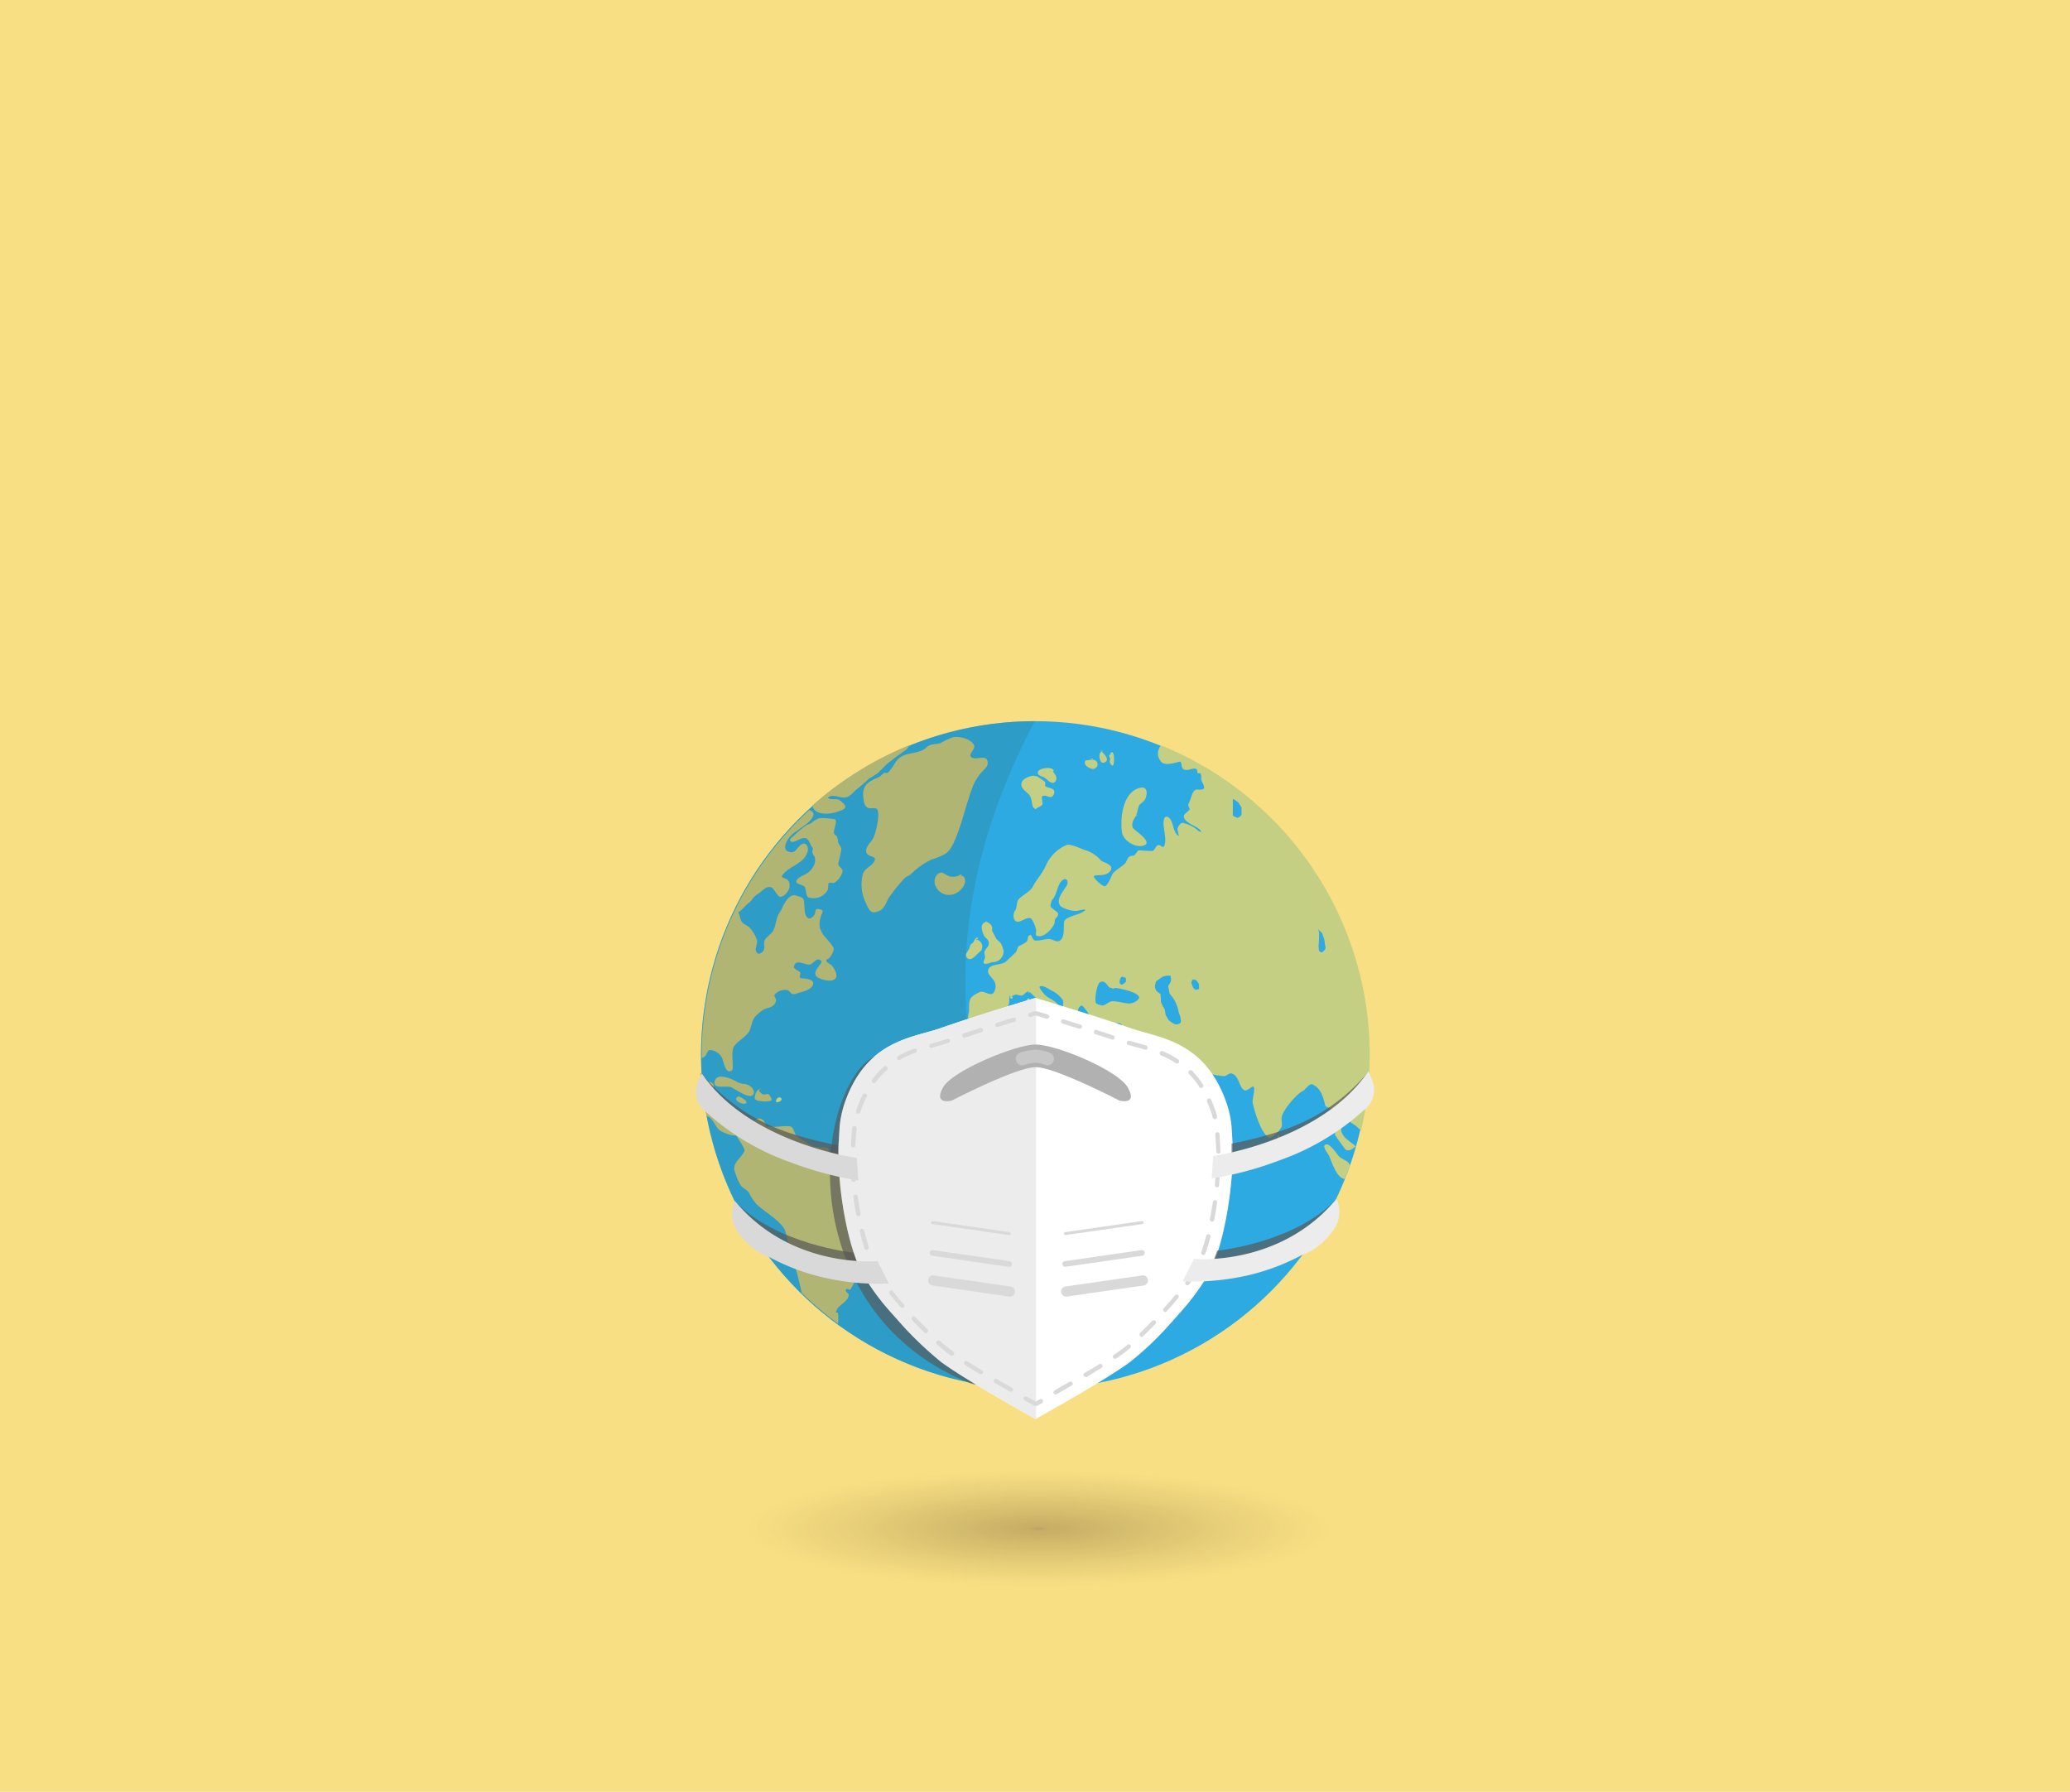 <svg id="virus-4999857" xmlns="http://www.w3.org/2000/svg" xmlns:xlink="http://www.w3.org/1999/xlink" width="418" height="361.782" viewBox="0 0 418 361.782">
  <defs>
    <radialGradient id="radial-gradient" cx="0.5" cy="0.501" r="2.324" gradientTransform="translate(0.423 0.401) scale(0.154 0.2)" gradientUnits="objectBoundingBox">
      <stop offset="0" stop-color="#422918" stop-opacity="0.969"/>
      <stop offset="0.032" stop-color="#442a18" stop-opacity="0.8"/>
      <stop offset="1" stop-color="#595118" stop-opacity="0"/>
    </radialGradient>
  </defs>
  <rect id="Rectangle_197" data-name="Rectangle 197" width="418" height="361.782" fill="#f9df84"/>
  <g id="Group_55" data-name="Group 55" transform="translate(127.451 145.608)">
    <g id="Group_44" data-name="Group 44" transform="translate(14.1)">
      <circle id="Ellipse_49" data-name="Ellipse 49" cx="67.424" cy="67.424" r="67.424" fill="#2eaae2"/>
    </g>
    <g id="Group_45" data-name="Group 45" transform="translate(14.1)" opacity="0.51">
      <path id="Path_267" data-name="Path 267" d="M208.975,79.39c-45.429,85.546,37.188,134.8,0,134.8a67.4,67.4,0,1,1,0-134.8Z" transform="translate(-141.551 -79.39)" fill="#2c91ac"/>
    </g>
    <path id="Path_268" data-name="Path 268" d="M219.9,87.234a2.814,2.814,0,0,0,.794-.1A2.323,2.323,0,0,0,219.9,87.234Z" transform="translate(-127.451 -79.39)" fill="#c5cf83"/>
    <path id="Path_269" data-name="Path 269" d="M219.9,87.234Z" transform="translate(-127.451 -79.39)" fill="#c5cf83"/>
    <path id="Path_270" data-name="Path 270" d="M178.54,89.766c-.05.05.05.05.2.1l.1-.05C178.788,89.816,178.639,89.717,178.54,89.766Z" transform="translate(-127.451 -79.39)" fill="#c5cf83"/>
    <path id="Path_271" data-name="Path 271" d="M193.236,102.377c1.192-3.029,1.837-6.107,2.979-9.185a10.194,10.194,0,0,1,1.936-3.426c.645-.7,1.539-1.291,1.241-2.383-.348-1.241-2.433-.05-3.227-.7s1.043-1.688.447-2.582c-.745-1.192-2.78-1.638-4.071-1.489a12.186,12.186,0,0,0-2.582,1.192c-1.192.4-1.887,0-2.88.894-1.589,1.489-4.171.794-5.71,2.334-.6.6-.943,1.44-1.489,2.085-.2.248-.447.645-.745.745h-.4c-.5,0-.645.5-1.142.745-1.738.844-3.475,1.39-3.277,3.873.05.745.1,1.986.894,2.383.645.348,1.738-.3,2.036.546.4,1.192-.4,4.667-.943,5.66-.4.7-1.291,1.489-1.39,2.284-.2,1.638,2.085,1.092,1.738,2.085-.447,1.241-1.887,1.44-2.383,2.731a8.315,8.315,0,0,0,.645,6.057c.248.546.6,1.539,1.291,1.738a2.53,2.53,0,0,0,2.433-1.291c.348-.5.5-1.043.794-1.539a31.8,31.8,0,0,1,3.277-4.071c.348-.348.844-.447,1.192-.745a15.586,15.586,0,0,1,4.171-2.979,13.642,13.642,0,0,0,2.78-1.142C192.045,105.456,192.69,103.718,193.236,102.377Z" transform="translate(-127.451 -79.39)" fill="#b0b573"/>
    <path id="Path_272" data-name="Path 272" d="M178.937,89.816h-.05C178.887,89.866,178.937,89.816,178.937,89.816Z" transform="translate(-127.451 -79.39)" fill="#c5cf83"/>
    <path id="Path_273" data-name="Path 273" d="M194.577,112.7c.5-.844.447-2.135-.645-2.135l.248-.1c.05.05.05-.2-.149-.149a2.669,2.669,0,0,1-1.638.5c-1.142,0-1.887-.943-2.334-.844-1.192.149-1.589,1.638-1.192,2.582C190.009,115.187,193.187,114.988,194.577,112.7Z" transform="translate(-127.451 -79.39)" fill="#b0b573"/>
    <path id="Path_274" data-name="Path 274" d="M208.032,94.582c.348.645.3,1.539.6,2.185.05.1.447.5.6.3.248-.248,1.092-.5,1.241-.844s-.248-1.539,0-1.688c.894-.447,1.688.844,2.284-.3.7-1.39-1.192-1.291-1.638-1.688-.149-.149,0-.7-.1-.894a12.261,12.261,0,0,0-1.887-1.241l-.1.348c.2-.546-.645-.3-.943-.248-.7.2-1.738.645-1.837,1.489C206.1,93.192,207.635,93.738,208.032,94.582Z" transform="translate(-127.451 -79.39)" fill="#c5cf83"/>
    <path id="Path_275" data-name="Path 275" d="M210.763,90.71c.5.2,1.738,1.837,2.383.794.6-.894-.5-1.688-.5-2.036h.149c.05.1-.05-.248-.149-.3a1.4,1.4,0,0,0-.745-.3c-.645-.1-2.482.149-2.334,1.043C209.571,90.313,210.415,90.561,210.763,90.71Z" transform="translate(-127.451 -79.39)" fill="#c5cf83"/>
    <path id="Path_276" data-name="Path 276" d="M164.191,96.866c.844,1.738,4.071,1.241,5.362.645.348-.149.943-.248,1.092-.7.149-.5-.348-.794-.645-1.092-.794-.794-1.142-.5-2.234-.6-.149,0-.844-.248-.4-.447,1.192-.6,2.482.447,3.674.05.844-.3,1.539-1.341,2.284-1.837a25.24,25.24,0,0,0,2.135-1.887,19.213,19.213,0,0,0,1.688-1.043c.894-.745,1.589-1.688,2.532-2.383,1.043-.794,2.036-1.539,3.128-2.284a2.681,2.681,0,0,0,.745-.894c0-.05-.05-.05-.05-.1A67.875,67.875,0,0,0,164.042,96.42,2.338,2.338,0,0,1,164.191,96.866Z" transform="translate(-127.451 -79.39)" fill="#b0b573"/>
    <path id="Path_277" data-name="Path 277" d="M183.654,84.4v.05h0Z" transform="translate(-127.451 -79.39)" fill="#c5cf83"/>
    <path id="Path_278" data-name="Path 278" d="M183.654,84.454V84.6Q183.728,84.6,183.654,84.454Z" transform="translate(-127.451 -79.39)" fill="#c5cf83"/>
    <path id="Path_279" data-name="Path 279" d="M169.255,108.087a25.02,25.02,0,0,0,.645-2.83c-.05-.546-.5-.943-.645-1.44a8.77,8.77,0,0,0-.2-.993c-.149-.348-.6-.5-.645-.844-.1-.745.546-1.887.348-2.582-.05-.2-.348-.248-.546-.248a17,17,0,0,0-2.185-.2,2.831,2.831,0,0,0-.645.05,4.931,4.931,0,0,0-1.539.943c-.348.248-.794.3-1.092.546a15.331,15.331,0,0,0-2.383,1.986c-.3.3-.645.4-.794.794-.149.5.4.546.745.447.7-.149,1.787-.993,2.482-.645s.794,1.39,1.291,1.887c.149.149-.1.7-.05.943.1.5.4.645.5,1.043.348,1.39-.844,2.88-2.036,3.426-.447.2-1.837.844-1.688,1.489.149.546,1.44.5,1.738,1.092.2.4.2,1.936.745,2.036a3.262,3.262,0,0,0,3.823-1.489c.149-.248.1-1.291.2-1.39.3-.3.844.1,1.192-.1a4.011,4.011,0,0,0,1.589-2.135C170.348,109.13,169.206,108.832,169.255,108.087Z" transform="translate(-127.451 -79.39)" fill="#b0b573"/>
    <path id="Path_280" data-name="Path 280" d="M142.345,147.062c.5-.5.447-1.44,1.341-1.241a3.012,3.012,0,0,1,2.185,1.688c.2.546.546,2.681,1.489,2.582.745-.1.6-.794.6-1.44,0-.993-.3-2.83.348-3.724.794-1.043,2.036-1.589,2.83-2.681.645-.943.6-2.433,1.39-3.227a8.133,8.133,0,0,1,1.738-1.44c.7-.348,1.489-.3,2.036-.943a1.381,1.381,0,0,0,.4-1.043c-.05-.3-.5-.7-.248-1.043a2.879,2.879,0,0,1,2.631-.844c.3.149.645.7.943.794a1.876,1.876,0,0,0,1.043-.2c.844-.248,2.582-.6,3.029-1.539.6-1.241-1.241-1.341-1.837-1.44-.2,0-.546.05-.7-.149-.248-.447.4-.844-.2-1.241-.248-.2-1.142-.6-1.043-.943.3-1.738,2.135-.348,3.178-.447.7-.1,1.39-1.539,2.234-.844.4.3-.1.745-.3,1.043-.4.546-1.241,1.589-.5,2.234.7.6,3.178,1.291,3.823.3.5-.7-.447-2.334-.993-2.731-.3-.2-.844-.4-.894-.794-.05-.348.348-.3.5-.447.348-.348,1.192-1.589.943-2.135-.844-1.638-2.681-2.582-2.83-4.667a5.053,5.053,0,0,1,.5-2.234c.1-.248.248-.6-.05-.745a1.578,1.578,0,0,0-.447-.149c-.943-.248-.7.3-.993,1.043-.149.348-.844.993-1.241.794-1.092-.546-.645-2.88-.993-3.823-.149-.447-.993-.6-1.39-.745-1.44-.645-2.582,1.688-2.979,2.582-.248.546-.645.993-.844,1.539-.348.894-.4,1.787-.794,2.681-.4.943-1.291,1.291-1.787,2.085-.5.894.447,2.036-.894,2.731-.5.248-.844-.1-.943-.546-.1-.645.348-1.39.248-2.085a7.111,7.111,0,0,0-1.241-2.234c-.5-.794-1.489-.844-1.936-1.638-.3-.546-.3-1.241-.6-1.787.844-.5,1.241-1.241,2.135-1.887a3.955,3.955,0,0,0,.745-.844,4.213,4.213,0,0,1,1.092-.993c.645-.348,1.092-.993,1.738-1.241,1.092-.447,1.39.348,1.936,1.092.2.3.6.894,1.043.745,1.291-.447,2.234-2.284,1.291-3.376-.248-.3-1.489-.447-1.142-.894,1.341-1.986,4.568-2.334,5.164-4.965.2-.794-.3-1.887-1.241-1.341-.943.6-1.192,1.986-2.582,1.489a.886.886,0,0,1-.645-.546c-.3-.745.3-1.738.745-2.334,1.192-1.489,4.022-2.532,4.816-4.32.3-.645-.248-.993-.745-1.241a67.277,67.277,0,0,0-21.747,49.55v.6A4.538,4.538,0,0,0,142.345,147.062Z" transform="translate(-127.451 -79.39)" fill="#b0b573"/>
    <path id="Path_281" data-name="Path 281" d="M151.58,153.169a2.417,2.417,0,0,0-1.638-.546,5.211,5.211,0,0,1-1.142-.4c-1.043-.645-4.32-2.085-4.518.149-.1,1.341,2.433.546,3.376.943.794.348,3.277,2.135,4.171,1.688C152.623,154.609,152.126,153.566,151.58,153.169Z" transform="translate(-127.451 -79.39)" fill="#b0b573"/>
    <path id="Path_282" data-name="Path 282" d="M149.991,155.6h0c-.05-.149-.794-.5-.943-.4-1.192.6.645,1.589,1.341,1.44S150.637,155.9,149.991,155.6Z" transform="translate(-127.451 -79.39)" fill="#b0b573"/>
    <path id="Path_283" data-name="Path 283" d="M155.105,154.659c-.5,0-.745.3-1.291-.05-.4-.3-1.043-1.092-.05-.894l-.3-.1c-.6,0-1.192,1.489-1.043,2.036s2.979.7,3.376.3C156,155.7,155.254,154.659,155.105,154.659Z" transform="translate(-127.451 -79.39)" fill="#b0b573"/>
    <path id="Path_284" data-name="Path 284" d="M156.744,156.148c-.3.5,1.539-.05.993-.645C157.191,154.956,156.5,156,156.744,156.148Z" transform="translate(-127.451 -79.39)" fill="#c5cf83"/>
    <path id="Path_285" data-name="Path 285" d="M169.206,198.9c-.05-.149-.4,0-.4-.149a2.246,2.246,0,0,1,.7-1.192c.6-.6,1.688-1.192,1.887-2.234.1-.5-.844-.6-.546-1.192.2-.348.745.248.894,0a41.669,41.669,0,0,0,2.234-4.468c.248-.7-.348-1.192.05-2.036.546-1.092,2.036-.943,2.731-1.787a7.008,7.008,0,0,0,1.241-4.866c-.05-.348-.3-.546-.3-.894,0-1.887,3.873-4.32,1.887-6.306-.2-.2-.7-.894-.993-.943-.447-.1-.794.4-1.291.149-.546-.248-.894-.7-1.39-.943-1.589-.794-1.986-.3-3.873-1.589-.447-.3-1.341-.1-1.887-.447-.149-.1-2.582-2.681-2.631-2.78-.149-.348.1-1.291-.3-1.589-.745-.5-2.334.2-3.674-.745a16.069,16.069,0,0,1-2.78-1.887c-.5-.6-.4-1.39-1.043-1.738-.546-.248-2.83.05-3.575.05-.3,0-1.142-.1-1.291.05-.05.05.1.149.05.1-.6-.6-.248-1.44-1.291-1.787-.844-.3-1.589.7-2.036,1.241-.149.149-.794.844-.6.7h.1c-.149,0-.5.348-.894.348a2.749,2.749,0,0,0-.894.1c-.6-.6-2.482-.993-3.078-1.539-1.291-1.291.844-3.823-2.482-3.823a10.5,10.5,0,0,0-1.192.1.372.372,0,0,0-.248.05c.1.745.248,1.539.4,2.284a1.834,1.834,0,0,1,.7.348c1.539,1.539.894,2.284,3.178,3.128a5.176,5.176,0,0,0,2.085.447c.05.05.1.05.1.1.248.5,1.688,2.482,1.589,2.929-.546,1.638-2.88,2.482-1.787,4.717a9.371,9.371,0,0,0,1.142,2.482c.4.4,1.291.844,1.589,1.39a9.233,9.233,0,0,0,1.489,2.234c1.44,1.44,5.164,3.525,5.809,5.461.6,1.837.7,3.972,1.192,5.908.149.7.745,1.192.943,1.837.447,1.39.745,2.979,1.142,4.468a2.15,2.15,0,0,0,.05.248,66.923,66.923,0,0,0,7.3,6.206A7.63,7.63,0,0,0,169.206,198.9Z" transform="translate(-127.451 -79.39)" fill="#b0b573"/>
    <path id="Path_286" data-name="Path 286" d="M143.487,152.275a4.47,4.47,0,0,0-1.688-.1c.1,1.539.3,3.029.5,4.518.149-.248.348-.6.4-.7C143.189,155.3,145.126,152.921,143.487,152.275Z" transform="translate(-127.451 -79.39)" fill="#b0b573"/>
    <path id="Path_287" data-name="Path 287" d="M220.742,89.022a.92.92,0,1,0-.1-1.837c-.1.1-.447.1-.794.1h0c-.3,0-.645,0-.645.05C218.607,88.227,220,89.022,220.742,89.022Z" transform="translate(-127.451 -79.39)" fill="#c5cf83"/>
    <path id="Path_288" data-name="Path 288" d="M220.643,87.135c.05-.05.05-.1-.05-.2l-.745.3h0A2.624,2.624,0,0,1,220.643,87.135Z" transform="translate(-127.451 -79.39)" fill="#c5cf83"/>
    <path id="Path_289" data-name="Path 289" d="M222.877,87.78c1.39-.447.2-1.638-.4-2.234a.525.525,0,0,0-.348.3C221.834,86.39,222.132,88.029,222.877,87.78Z" transform="translate(-127.451 -79.39)" fill="#c5cf83"/>
    <path id="Path_290" data-name="Path 290" d="M222.778,85.447h0Z" transform="translate(-127.451 -79.39)" fill="#c5cf83"/>
    <path id="Path_291" data-name="Path 291" d="M222.232,85.3l.248.248a1.029,1.029,0,0,1,.3-.1Z" transform="translate(-127.451 -79.39)" fill="#c5cf83"/>
    <path id="Path_292" data-name="Path 292" d="M224.118,87.334c-.149.348.4,1.39.7.894.2-.3.348-3.327-.6-2.383-.05.05.05.1.149.1-.149.149-.447.3-.4.5C224.118,86.887,224.317,86.887,224.118,87.334Z" transform="translate(-127.451 -79.39)" fill="#c5cf83"/>
    <path id="Path_293" data-name="Path 293" d="M230.672,104.562c2.681-.546-1.787-3.178-1.936-3.674-.447-1.39.794-2.085.794-2.979l.05.2a13.138,13.138,0,0,1,.4-1.638c.3-.5.943-.745,1.241-1.291.5-.993.6-2.681-.993-2.334-3.475.794-4.071,6.057-3.674,8.937C226.75,103.42,229.083,104.91,230.672,104.562Z" transform="translate(-127.451 -79.39)" fill="#c5cf83"/>
    <path id="Path_294" data-name="Path 294" d="M229.629,98.455l-.1-.348C229.48,98.554,229.48,98.8,229.629,98.455Z" transform="translate(-127.451 -79.39)" fill="#c5cf83"/>
    <path id="Path_295" data-name="Path 295" d="M197.605,123.628c-.2-.149-.447-.05-.6-.3l.4.1c-.05,0,.248-.5-.2-.3-.348.149-.5.645-.645.894-.149.2-.4.3-.546.5a2.872,2.872,0,0,0-.248.7c-.248.6-1.043,1.241-.546,1.887.794.993,1.936-.546,2.433-.993.248-.2.6-.447.645-.794A1.469,1.469,0,0,0,197.605,123.628Z" transform="translate(-127.451 -79.39)" fill="#c5cf83"/>
    <path id="Path_296" data-name="Path 296" d="M199.293,119.854c-.1-.149-.4.149-.5.2a1.076,1.076,0,0,0-.546,1.043,4.2,4.2,0,0,0,.546,1.738c.248.4.745.6.844,1.092.248,1.043-.6,1.192-.844,2.036-.1.4.2.794.1,1.192s-.6,1.142.05,1.241a3.5,3.5,0,0,0,1.241-.3c.3-.1.645,0,.943-.149a2.232,2.232,0,0,0,1.539-1.986,4.82,4.82,0,0,0-.546-1.688c-.348-.5-.844-.645-1.092-1.241a9.106,9.106,0,0,0-.645-1.192c-.149-.248.05-.645-.05-.894a1.654,1.654,0,0,0-1.241-1.043Z" transform="translate(-127.451 -79.39)" fill="#c5cf83"/>
    <path id="Path_297" data-name="Path 297" d="M207.585,135.3a.173.173,0,0,0-.05.1l.248-.05A1.126,1.126,0,0,0,207.585,135.3Z" transform="translate(-127.451 -79.39)" fill="#c5cf83"/>
    <path id="Path_298" data-name="Path 298" d="M207.486,135.394Z" transform="translate(-127.451 -79.39)" fill="#c5cf83"/>
    <path id="Path_299" data-name="Path 299" d="M207.535,135.394c-.149.2-.348.6-.248.7C207.933,136.735,208.379,135.444,207.535,135.394Z" transform="translate(-127.451 -79.39)" fill="#c5cf83"/>
    <path id="Path_300" data-name="Path 300" d="M207.436,136.834l.05.3a.368.368,0,0,0-.05.4c.1.348-.4,2.036.4,1.787.348-.1.546-1.39.348-1.738A3.355,3.355,0,0,0,207.436,136.834Z" transform="translate(-127.451 -79.39)" fill="#c5cf83"/>
    <path id="Path_301" data-name="Path 301" d="M219.153,142l.4-.348c0-.05-1.489.447-1.092,1.092C219.1,143.785,220.345,142,219.153,142Z" transform="translate(-127.451 -79.39)" fill="#c5cf83"/>
    <path id="Path_302" data-name="Path 302" d="M225.657,142.842a.433.433,0,0,0-.2-.546,4.041,4.041,0,0,1-.447-.1c-.5.149-1.241.5-.943,1.092C224.367,143.934,225.558,143.239,225.657,142.842Z" transform="translate(-127.451 -79.39)" fill="#c5cf83"/>
    <path id="Path_303" data-name="Path 303" d="M225.062,142.2h0a1.082,1.082,0,0,0,.3-.05Z" transform="translate(-127.451 -79.39)" fill="#c5cf83"/>
    <path id="Path_304" data-name="Path 304" d="M270.392,167.27c-.447-.447-2.036-3.078-2.88-2.284-.447.447.7,1.787.894,2.185.546,1.291,1.489,4.518,3.178,4.667.348-.943.7-1.837,1.043-2.78C272.278,168.114,271.037,167.915,270.392,167.27Z" transform="translate(-127.451 -79.39)" fill="#c5cf83"/>
    <path id="Path_305" data-name="Path 305" d="M234.5,87.582c.794,1.092,3.724-.149,3.873,0,.3.3.149,1.291.645,1.539.894.447,1.837-.447,2.582-.05.248.149.05.7.348.844.1.05.348-.05.4,0,.447.447.05,1.092.348,1.638.1.248.7,1.241.348,1.489-.794.546-1.589-.4-2.185.844-.348.7-.5,1.539-.844,2.185-.2.447.3.943.2,1.142-.248.5-1.291.894-1.142,1.539.2,1.341,3.426,2.085,3.426,2.929v.05c-.149.149-.943-.546-1.043-.645a7.737,7.737,0,0,0-2.334-1.092c-.7-.348-1.192.645-1.341,1.092-.05.2.3,1.489.248,1.489-1.291-.645-.993-3.227-2.185-3.823-.844-.4-.894.894-.894,1.341,0,1.092.794,3.823,0,4.667-.2.2-.745-.5-1.092-.348-.546.3-.546.745-.993,1.142-.149.149-2.979-.149-3.029-.05-.2.2-.546.844-.844.993-.348.149-.745,0-1.043.348-.348.348-.447.943-.794,1.291-.645.645-1.589,1.142-2.334,1.887-.348.348-.7,1.837-1.539,2.631-.447.447-2.284-1.44-2.383-1.787-.248-.794,2.582.248,3.426-1.44,0-.05.149-.447.05-.6-.6-.894-1.638-.844-2.185-1.44a6.768,6.768,0,0,0-3.128-1.986c-.794-.248-2.979-1.341-3.724-.993a8.091,8.091,0,0,0-4.27,4.419c-.7,1.44-1.787,2.582-2.532,4.022-.447.844-2.085,1.738-2.78,2.433-.546.546-.348,1.936-.844,2.433a2.232,2.232,0,0,0-.2,1.44c.645,1.986,2.631-.794,3.624.2a6.721,6.721,0,0,1,.894,2.185c.05.2-.149,1.043.05,1.142,1.44.7,3.327-1.489,3.674-2.532.05-.149,0-.745.149-.844,1.291-1.291.149-1.341-.894-2.383-.248-.248.149-1.291.248-1.44,1.092-1.092.993-3.475,2.334-4.121.7-.348.943.546.7,1.043-.546,1.142-2.582,3.078-1.241,4.419a6.375,6.375,0,0,0,3.178.894c.149-.05,2.036-.5,1.688-.149-.993.993-2.979.943-4.071,1.986-.546.546.3,3.475-1.142,4.22-.6.3-1.341-.4-2.135-.4-.7,0-2.433.5-2.929.248-.348-.149-.5-1.241-.894-1.043-.546.248-.3.993-.645,1.341a6.369,6.369,0,0,1-1.489.844c-.4.2-.4.993-.7,1.291-.6.6-1.291,1.241-1.887,1.787-.894.894-2.979.447-3.575,1.539-.794,1.589,2.383,2.085,1.092,4.667-.6,1.192-1.986-.4-2.929.05-2.085,1.043-2.135,1.291-2.135,3.873,0,.348-.3.993-.149,1.341a3.064,3.064,0,0,0,4.965.6c.3-.3,1.241-.05,1.539-.4a12.106,12.106,0,0,0,1.688-3.029c.149-.3,0-1.39.2-1.638.149-.149.1.3.05.348-.1.1.348.3.447.2.149-.149,0-.348-.149-.5.248,0,.645-.3.943-.3.4,0,1.043.447,1.44.05.1-.1.894-.794.993-.7s-.1.348-.149.4c.05-.05.4-.3.5-.2.6.6,3.525,3.128,3.773,3.873.348.993-1.192,1.49-.794,2.334.546,1.043,3.078-1.887,2.929-2.979-.248-1.638-2.284-1.837-3.078-2.929-.1-.1-1.192-1.341-.844-1.489.6-.3,1.787.5,2.284.794a5.584,5.584,0,0,1,2.334,1.936c.248.447-.05,1.291.05,1.787.2.993,1.39,3.078,2.383,3.426,1.539.5-.3-3.525,1.341-4.071.3-.1.844.844,1.043,1.043.844.993.993,2.631,2.383,3.178,2.036.794,4.518-2.284,5.064.447.745,3.624-1.837,3.128-4.22,3.624a2.62,2.62,0,0,1-1.241.2c-.894-.2-1.738-.546-2.631-.7-.745-.149-2.582-1.192-3.078-.4-.2.348-.05,1.341-.4,1.539-.6.4-2.085-.794-2.78-.894-2.631-.447-2.036-2.234-3.624-3.426a13.245,13.245,0,0,0-3.277-1.291c-1.043-.4-3.376,1.589-4.32,1.787-.7.2-2.731-.348-2.929-.2a7.671,7.671,0,0,0-1.688,1.887,7.922,7.922,0,0,1-.993,2.532c-.645.645-1.092,1.688-1.887,2.284a12.658,12.658,0,0,0-2.731,2.135c-1.341,1.787-1.241,6.752-.5,8.838a10.329,10.329,0,0,0,1.44,2.234c.447,3.972,4.171,5.908,8.291,5.263,1.291-.2,3.178-1.638,4.419-1.39.894.2.745,1.44,1.291,1.986.745.745,2.929-.794,3.575,1.142.4,1.241-1.837,1.936-1.638,2.979.7,3.426,3.773,3.575,4.419,5.809.6,1.936-2.433,2.085-2.681,4.022-.248,2.185,2.135,3.525,2.433,5.561.248,1.688-.2,4.171.6,5.759.447.844,4.071,2.135,5.064,1.489a28.107,28.107,0,0,0,4.617-3.475c.645-.645.794-2.334,1.489-2.78.447-.3.943.248,1.39-.348.4-.546.348-3.525,1.39-5.213.943-1.539,2.83-.05,3.575-2.681.348-1.192-.844-2.185-.943-3.327a12.8,12.8,0,0,1,1.39-5.759c.447-.645,1.936-1.142,2.631-1.589,1.837-1.241,6.008-5.313,5.461-7.845-.248-1.241-4.617,1.092-6.6-.447-.794-.6-1.291-2.631-1.738-3.475a31.2,31.2,0,0,0-2.085-2.78,18.094,18.094,0,0,1-.7-2.334c-.447-.943-1.44-2.284-.7-3.376.794-1.192,2.284,2.631,2.433,2.88,1.489,2.433,2.036,5.263,3.475,7.4.447.645,1.738,1.986,2.631,1.142.248-.248,1.043-.348,1.39-.546,1.539-.794,7.795-6.008,7.4-7.6-.2-.794-1.44-.5-1.986-.794-.645-.3-.5-1.043-1.043-1.291-.993-.5-1.986.993-3.128.546-.745-.3-2.185-2.929-1.489-3.674.2-.2,1.589,1.39,1.837,1.589.645.5,3.475,1.241,4.419,1.638a15.325,15.325,0,0,0,4.369.943c.5-.1.894-.645,1.39-.546,1.638.4,1.489,2.83,2.631,3.376.546.3,1.589-.943,1.837-.7.447.447-.348,2.631-.149,3.327.348,1.589,1.638,6.057,3.227,6.9.745.4,2.284-1.539,2.532-1.986.3-.645-.05-1.49.1-2.185.3-1.44,3.029-4.617,4.27-5.213.546-.248,1.291-1.638,1.986-1.291,1.688.844,2.085,2.433,2.532,4.27.1.348,1.986.745,2.433,1.241.844.844-.645,3.525-.447,4.717,0,.05,1.936,2.731,2.085,2.88.645.546,1.688-.248,1.638-.248l-.6.2c0-.1,1.241-.348.894-.7-.794-.794-3.376-1.936-2.681-4.022a10.565,10.565,0,0,0,.4-2.036,9.24,9.24,0,0,0,2.383,1.986c.348.248.7.745,1.142.943A67.441,67.441,0,0,0,234.4,84.255a3.013,3.013,0,0,0-.348.7A2.317,2.317,0,0,0,234.5,87.582Zm-8.242,43.741c.1-.2.248-.3.248-.348a5.425,5.425,0,0,1,.844.248,4.209,4.209,0,0,1,0,.794,2.6,2.6,0,0,1-.844.6l-.3-.149-.149-.447A3.1,3.1,0,0,1,226.253,131.323Zm3.575,4.27c-1.539,1.539-3.128.348-5.213.348-.7,0-1.688,1.142-2.334.794-.248-.1-.943-.149-1.043-.6-.2-.745.248-3.773.943-4.071,1.043-.5,1.539,1.043,1.936,1.142a.839.839,0,0,1,.5.149c.2.1.447-.1.6-.1C225.459,133.21,231.119,134.253,229.828,135.593Zm8.639,4.419c-.05.447-.4.5-.745.6a1.277,1.277,0,0,1-.894-.248c-.2-.1-.844-.6-.844-.6l-.6-1.043-.2-1.142a9.554,9.554,0,0,1-.745-1.44c0-.2-.1-1.638-.1-1.638s-.645-.5-.794-.6a2.176,2.176,0,0,1-.348-.943c0-.149.248-1.043.248-1.043s1.142-.794,1.192-.844a3.246,3.246,0,0,1,1.142-.3h.546a3.042,3.042,0,0,1,.149.943,3.189,3.189,0,0,1-.348.794s-.3.348-.2.546a9.941,9.941,0,0,1,.2,1.192c.05.149.894,1.241.894,1.241a11.511,11.511,0,0,1,.7,1.489,9.791,9.791,0,0,1,.3,1.241A4.914,4.914,0,0,1,238.467,140.012Zm2.929-6.4a3.957,3.957,0,0,1-.4-.3c-.05-.05-.447-1.092-.447-1.092l.149-.447c0-.1.149-.248.149-.248l.7.149a7.036,7.036,0,0,1,.546.794c.05.149,0,.5.05.844C242.141,133.657,241.4,133.607,241.4,133.607Zm25.57-11.419s.4,1.092.447,1.291.149,1.192.248,1.589-.546.894-.745.993c-.2.05-.447-.2-.546-.3a4.451,4.451,0,0,1-.1-1.192,21.476,21.476,0,0,0,.1-2.185,2.715,2.715,0,0,0-.2-.993ZM248.943,95.079l.4.2.7.5.645.993s.05,1.39,0,1.539a1.42,1.42,0,0,1-.794.6,4.218,4.218,0,0,1-.943-.447V95.079Z" transform="translate(-127.451 -79.39)" fill="#c5cf83"/>
    <path id="Path_306" data-name="Path 306" d="M258.277,163h-.149c-.149.1-.2.894-.3,1.142-.447,1.092,1.043.993,1.043-.248C258.873,163.4,258.277,163.446,258.277,163Z" transform="translate(-127.451 -79.39)" fill="#c5cf83"/>
    <path id="Path_307" data-name="Path 307" d="M235.786,178.143c-.248-.1-.3.7-.4.844a2.459,2.459,0,0,1-.943.943c-.794.546-3.327,1.638-3.029,2.979a2.179,2.179,0,0,1-.1,1.837c-.3.546-1.092,1.787-.943,2.433.546,2.085,2.482.6,2.979-.6.6-1.44.5-3.029,1.638-4.171,1.539-1.539.794-2.582.794-4.071Z" transform="translate(-127.451 -79.39)" fill="#c5cf83"/>
    <path id="Path_308" data-name="Path 308" d="M248.943,165.383l-.248-4.171a20.575,20.575,0,0,0-.943-4.518C243.333,143.736,234,143.388,228.09,141.3c-5.958-2.135-17.328-5.511-18.867-6.008h-.2c-1.539.447-12.859,3.873-18.867,6.008-5.859,2.085-15.242,2.383-19.661,15.391a21.9,21.9,0,0,0-.943,4.518l-.248,4.171c-.149,8.788,1.887,19.86,4.717,25.321a47.587,47.587,0,0,0,5.511,7.646l2.78,3.128a72.78,72.78,0,0,0,7.547,7.15c4.171,3.227,17.477,10.675,19.165,11.618.05,0,.05.05.1.05s.05-.05.1-.05c1.688-.943,14.994-8.391,19.165-11.618a63.435,63.435,0,0,0,7.547-7.15l2.78-3.128a47.59,47.59,0,0,0,5.511-7.646C247.056,185.243,249.042,174.171,248.943,165.383Z" transform="translate(-127.451 -79.39)" fill="#fff"/>
    <g id="Group_46" data-name="Group 46" transform="translate(86.822 111.895)">
      <path id="Path_309" data-name="Path 309" d="M215.281,195.57a1.021,1.021,0,0,1-.1-2.036l15.491-2.234a1.025,1.025,0,1,1,.248,2.036L215.43,195.57Z" transform="translate(-214.272 -191.285)" fill="#d9d9d9"/>
    </g>
    <g id="Group_47" data-name="Group 47" transform="translate(87.079 106.79)">
      <path id="Path_310" data-name="Path 310" d="M215.132,189.562a.59.59,0,0,1-.6-.5.6.6,0,0,1,.5-.645l15.491-2.234a.576.576,0,0,1,.149,1.142l-15.491,2.234Z" transform="translate(-214.53 -186.18)" fill="#d9d9d9"/>
    </g>
    <g id="Group_48" data-name="Group 48" transform="translate(87.383 100.938)">
      <path id="Path_311" data-name="Path 311" d="M215.132,183.157a.315.315,0,0,1-.3-.248.373.373,0,0,1,.248-.348l15.491-2.234a.3.3,0,0,1,.1.6l-15.54,2.234Z" transform="translate(-214.834 -180.327)" fill="#d9d9d9"/>
    </g>
    <path id="Path_312" data-name="Path 312" d="M276.2,150.289a37.357,37.357,0,0,1-14,10.476c-5.263,2.383-13.5,3.922-13.5,3.922v2.036l16.136-4.568,8.391-5.461,3.178-4.419C276.35,152.325,276.5,149.942,276.2,150.289Z" transform="translate(-127.451 -79.39)" fill="#575756" opacity="0.7"/>
    <path id="Path_313" data-name="Path 313" d="M269.945,175.809l-.7,4.468-5.511,4.518-11.37,3.724-7.447.149.894-2.383C245.865,186.335,261.6,184.7,269.945,175.809Z" transform="translate(-127.451 -79.39)" fill="#575756" opacity="0.7"/>
    <ellipse id="Ellipse_50" data-name="Ellipse 50" cx="82.269" cy="12.661" rx="82.269" ry="12.661" transform="translate(0 150.339)" opacity="0.35" fill="url(#radial-gradient)"/>
    <path id="Path_314" data-name="Path 314" d="M173.227,150.041c-10.029,13.405-9.036,50.345,22.64,63.005C211.408,219.253,189.463,128.394,173.227,150.041Z" transform="translate(-127.451 -79.39)" fill="#575756" opacity="0.65"/>
    <path id="Path_315" data-name="Path 315" d="M141.65,150.488a38.326,38.326,0,0,0,14.2,10.675c5.263,2.383,13.5,3.922,13.5,3.922v2.036l-16.136-4.568-8.391-5.461-3.178-4.419C141.65,152.722,141.3,150.14,141.65,150.488Z" transform="translate(-127.451 -79.39)" fill="#575756" opacity="0.7"/>
    <path id="Path_316" data-name="Path 316" d="M148.353,176.256l.7,4.468,5.511,4.518,11.37,3.724,7.447.149-.894-2.383C172.433,186.732,156.694,185.094,148.353,176.256Z" transform="translate(-127.451 -79.39)" fill="#575756" opacity="0.7"/>
    <path id="Path_317" data-name="Path 317" d="M209.223,135.3h-.2c-1.539.447-12.859,3.873-18.867,6.008-5.859,2.085-15.242,2.383-19.661,15.391a21.9,21.9,0,0,0-.943,4.518l-.248,4.171c-.149,8.788,1.887,19.86,4.717,25.321a47.587,47.587,0,0,0,5.511,7.646l2.78,3.128a72.78,72.78,0,0,0,7.547,7.15c4.171,3.227,17.477,10.675,19.165,11.618.05,0,.05.05.1.05s.1,0,.1-.05C209.223,207.337,209.223,150.339,209.223,135.3Z" transform="translate(-127.451 -79.39)" fill="#ececec"/>
    <g id="Group_49" data-name="Group 49" transform="translate(59.973 111.906)">
      <path id="Path_318" data-name="Path 318" d="M203.961,195.57h-.149l-15.491-2.234a1.025,1.025,0,1,1,.248-2.036l15.491,2.234a1.081,1.081,0,0,1,.894,1.142A.976.976,0,0,1,203.961,195.57Z" transform="translate(-187.423 -191.296)" fill="#d9d9d9"/>
    </g>
    <g id="Group_50" data-name="Group 50" transform="translate(60.268 106.79)">
      <path id="Path_319" data-name="Path 319" d="M203.812,189.562h-.1l-15.491-2.234a.576.576,0,0,1,.149-1.142l15.491,2.234a.6.6,0,0,1,.5.645A.51.51,0,0,1,203.812,189.562Z" transform="translate(-187.719 -186.18)" fill="#d9d9d9"/>
    </g>
    <g id="Group_51" data-name="Group 51" transform="translate(60.573 100.938)">
      <path id="Path_320" data-name="Path 320" d="M203.812,183.157h0l-15.54-2.234c-.149,0-.248-.149-.248-.348,0-.149.149-.248.348-.248l15.491,2.234c.149,0,.248.149.248.348A.315.315,0,0,1,203.812,183.157Z" transform="translate(-188.023 -180.327)" fill="#d9d9d9"/>
    </g>
    <path id="Path_321" data-name="Path 321" d="M226.055,156s-12.959-6.752-16.931-6.752c-3.922,0-16.931,6.752-16.931,6.752s-3.773.993-1.787-2.631c1.887-3.426,14.746-8.689,18.668-8.689,4.32,0,16.782,5.263,18.668,8.689C229.828,156.992,226.055,156,226.055,156Z" transform="translate(-127.451 -79.39)" fill="#b1b1b1"/>
    <g id="Group_52" data-name="Group 52" transform="translate(44.287 58.587)">
      <path id="Path_322" data-name="Path 322" d="M209.124,217.664a.92.92,0,0,1-.348-.1h0c-.3-.2-.993-.546-1.887-1.043a.434.434,0,1,1,.447-.745c.794.447,1.44.794,1.787.993l.844-.447a.434.434,0,0,1,.447.745l-.943.546C209.372,217.614,209.273,217.664,209.124,217.664Zm-.3-.1Zm4.369-2.234a.613.613,0,0,1-.4-.2.46.46,0,0,1,.149-.6c.943-.546,1.936-1.142,3.029-1.738a.434.434,0,1,1,.447.745c-1.092.645-2.085,1.192-3.029,1.738C213.344,215.33,213.295,215.33,213.2,215.33Zm-9.086-.546c-.1,0-.149,0-.2-.05-.943-.546-1.986-1.142-3.029-1.738a.434.434,0,0,1,.447-.745c1.043.6,2.085,1.192,3.029,1.738a.416.416,0,0,1,.149.6A.452.452,0,0,1,204.11,214.784Zm15.143-2.979a.613.613,0,0,1-.4-.2.416.416,0,0,1,.149-.6q1.638-.968,2.979-1.787a.434.434,0,0,1,.447.745c-.894.546-1.887,1.142-2.979,1.837Zm-21.151-.546a.448.448,0,0,1-.248-.05c-1.092-.645-2.085-1.291-2.979-1.837a.434.434,0,0,1,.447-.745c.844.546,1.837,1.142,2.979,1.837a.425.425,0,0,1,.149.6A.418.418,0,0,1,198.1,211.259Zm27.059-3.128a.332.332,0,0,1-.348-.2.405.405,0,0,1,.1-.6c.745-.5,1.39-.943,1.837-1.291.3-.2.6-.5.943-.745a.423.423,0,0,1,.546.645c-.348.3-.645.546-.943.794-.5.348-1.092.794-1.887,1.341A.448.448,0,0,1,225.161,208.131Zm-32.967-.6a.379.379,0,0,1-.248-.1c-.348-.248-.7-.5-.943-.7-.546-.4-1.142-.943-1.787-1.489a.458.458,0,0,1,.6-.7c.645.546,1.241,1.043,1.738,1.44.248.2.6.447.943.7a.412.412,0,0,1,.1.6A.506.506,0,0,1,192.194,207.535Zm38.329-3.823a.354.354,0,0,1-.3-.149.522.522,0,0,1,0-.645c.794-.745,1.638-1.589,2.433-2.433a.456.456,0,1,1,.645.645c-.844.894-1.688,1.688-2.482,2.482C230.771,203.712,230.672,203.712,230.523,203.712Zm-43.592-.745a.429.429,0,0,1-.3-.149c-.794-.794-1.638-1.638-2.433-2.482a.456.456,0,1,1,.645-.645c.794.844,1.638,1.688,2.433,2.482a.464.464,0,0,1,0,.645A.451.451,0,0,1,186.931,202.968Zm48.408-4.27a.706.706,0,0,1-.3-.1.464.464,0,0,1-.05-.645l1.241-1.39c.348-.4.7-.844,1.043-1.241a.423.423,0,1,1,.645.546c-.348.4-.7.844-1.043,1.241l-1.241,1.39A.272.272,0,0,1,235.339,198.7Zm-53.125-.844a.536.536,0,0,1-.348-.149l-.5-.546c-.6-.745-1.192-1.44-1.738-2.135a.427.427,0,1,1,.7-.5c.546.7,1.092,1.39,1.688,2.085l.5.546a.468.468,0,0,1-.05.645A.372.372,0,0,1,182.214,197.854Zm57.544-4.568a.379.379,0,0,1-.248-.1.412.412,0,0,1-.1-.6,32.872,32.872,0,0,0,1.837-2.88.444.444,0,0,1,.794.4,22.034,22.034,0,0,1-1.887,2.979A.594.594,0,0,1,239.758,193.286Zm-61.863-.894a.332.332,0,0,1-.348-.2,18.952,18.952,0,0,1-1.341-2.234,4.4,4.4,0,0,1-.4-.844.444.444,0,0,1,.794-.4c.149.3.248.546.4.794a22.246,22.246,0,0,0,1.291,2.135.405.405,0,0,1-.1.6A.3.3,0,0,1,177.895,192.392Zm65.091-5.213a.182.182,0,0,1-.149-.05.4.4,0,0,1-.248-.546c.348-.993.7-2.135.993-3.277a.44.44,0,1,1,.844.248,29.987,29.987,0,0,1-1.043,3.376A.473.473,0,0,1,242.985,187.179Zm-68.02-1.043a.378.378,0,0,1-.4-.3c-.348-1.043-.645-2.185-.943-3.376a.458.458,0,1,1,.894-.2c.3,1.192.6,2.284.894,3.327a.428.428,0,0,1-.3.546Zm69.807-5.71h-.1a.432.432,0,0,1-.348-.5q.3-1.638.6-3.426a.429.429,0,1,1,.844.149c-.149,1.192-.348,2.334-.6,3.475C245.17,180.278,244.971,180.427,244.773,180.427Zm-71.446-1.092a.477.477,0,0,1-.447-.348c-.2-1.142-.4-2.284-.546-3.475a.45.45,0,1,1,.894-.1c.149,1.142.348,2.284.546,3.426a.409.409,0,0,1-.348.5Zm72.439-5.809h0a.485.485,0,0,1-.447-.5c.1-1.192.2-2.334.248-3.475a.423.423,0,0,1,.844.05c-.05,1.142-.149,2.334-.248,3.475C246.163,173.376,246.014,173.525,245.766,173.525Zm-73.382-1.092a.477.477,0,0,1-.447-.4c-.1-1.192-.149-2.383-.2-3.525a.447.447,0,1,1,.894,0c.05,1.092.1,2.284.2,3.475.05.248-.149.447-.447.447Zm73.68-5.71a.438.438,0,0,1-.447-.4l-.2-3.475a.423.423,0,1,1,.844-.05l.2,3.475c.05.2-.1.4-.4.447Zm-73.779-1.241h0a.48.48,0,0,1-.447-.447l.149-2.631c.05-.3.05-.6.1-.844a.45.45,0,1,1,.894.1c-.05.248-.05.546-.1.794l-.149,2.631A.435.435,0,0,1,172.284,165.482Zm73.035-5.71a.477.477,0,0,1-.447-.348,7.674,7.674,0,0,0-.348-1.142,20.3,20.3,0,0,0-.794-2.085.456.456,0,0,1,.844-.348c.3.7.6,1.39.844,2.135a8.352,8.352,0,0,1,.348,1.192.469.469,0,0,1-.3.546A.384.384,0,0,1,245.319,159.772Zm-71.992-1.142h-.149a.474.474,0,0,1-.3-.546,28.185,28.185,0,0,1,1.341-3.277.444.444,0,1,1,.794.4,20.238,20.238,0,0,0-1.291,3.178A.442.442,0,0,1,173.327,158.63Zm69.212-5.164a.332.332,0,0,1-.348-.2,16.224,16.224,0,0,0-2.085-2.631.456.456,0,0,1,.645-.645,19.966,19.966,0,0,1,2.185,2.78.416.416,0,0,1-.149.6A.839.839,0,0,1,242.538,153.467Zm-66.084-.993a.379.379,0,0,1-.248-.1.412.412,0,0,1-.1-.6,17.282,17.282,0,0,1,2.383-2.631.458.458,0,1,1,.6.7,18.061,18.061,0,0,0-2.284,2.482A.741.741,0,0,1,176.455,152.474Zm61.218-3.972a.448.448,0,0,1-.248-.05,16.929,16.929,0,0,0-2.979-1.589.456.456,0,1,1,.348-.844,18.717,18.717,0,0,1,3.128,1.688.412.412,0,0,1,.1.6A.332.332,0,0,1,237.673,148.5Zm-56.054-.645a.506.506,0,0,1-.4-.248.46.46,0,0,1,.149-.6,24.3,24.3,0,0,1,3.227-1.489.424.424,0,1,1,.3.794,25.77,25.77,0,0,0-3.078,1.39A.185.185,0,0,1,181.618,147.857Zm49.749-2.135h-.149c-.6-.2-1.142-.348-1.738-.5l-1.638-.447a.44.44,0,0,1,.248-.844c.5.149,1.043.3,1.589.447s1.142.3,1.738.5a.428.428,0,0,1,.3.546A.328.328,0,0,1,231.367,145.722Zm-43.245-.348a.571.571,0,0,1-.447-.3.428.428,0,0,1,.3-.546l.546-.149c.993-.248,1.887-.546,2.731-.844a.424.424,0,1,1,.3.794c-.894.3-1.787.546-2.78.844l-.546.149A.154.154,0,0,1,188.122,145.374Zm36.542-1.688h-.149c-.993-.348-2.085-.7-3.327-1.092a.44.44,0,0,1,.248-.844c1.241.4,2.334.745,3.327,1.092a.474.474,0,0,1,.3.546C225.062,143.537,224.863,143.686,224.664,143.686Zm-29.939-.4a.378.378,0,0,1-.4-.3.4.4,0,0,1,.3-.546c1.043-.348,2.185-.7,3.327-1.092a.428.428,0,0,1,.546.3.4.4,0,0,1-.3.546c-1.142.348-2.234.745-3.327,1.092Zm23.335-1.787h-.149c-1.142-.348-2.284-.7-3.327-1.043a.44.44,0,1,1,.248-.844c1.043.348,2.185.7,3.327,1.043a.428.428,0,0,1,.3.546A.378.378,0,0,1,218.061,141.5Zm-16.682-.348a.378.378,0,0,1-.4-.3.428.428,0,0,1,.3-.546c1.192-.348,2.334-.745,3.327-1.043a.44.44,0,0,1,.248.844c-.993.3-2.135.645-3.327,1.043Zm10.029-1.688h-.149c-1.043-.3-1.787-.546-2.135-.645a9.1,9.1,0,0,0-.943.3.44.44,0,1,1-.248-.844q.745-.223,1.043-.3h.4c.348.1,1.142.348,2.185.645a.428.428,0,0,1,.3.546A.571.571,0,0,1,211.408,139.466Z" transform="translate(-171.738 -137.976)" fill="#d9d9d9"/>
    </g>
    <path id="Path_323" data-name="Path 323" d="M206.443,148.9a1.327,1.327,0,0,1-1.241-.894,1.307,1.307,0,0,1,.794-1.688,11.111,11.111,0,0,1,3.128-.6,9.916,9.916,0,0,1,2.83.6,1.319,1.319,0,1,1-.894,2.482,8.042,8.042,0,0,0-1.887-.447,7.359,7.359,0,0,0-2.284.447A.907.907,0,0,1,206.443,148.9Z" transform="translate(-127.451 -79.39)" fill="#d9d9d9" opacity="0.56"/>
    <g id="Group_53" data-name="Group 53" transform="translate(13.11 71.098)">
      <path id="Path_324" data-name="Path 324" d="M173.327,172.135a69.387,69.387,0,0,1-13.7-3.674,50.183,50.183,0,0,1-17.03-10.129h0a5.109,5.109,0,0,1-1.986-5.064,14.49,14.49,0,0,1,1.092-2.78c9.483,14.051,31.081,17.079,31.329,17.079Z" transform="translate(-140.56 -150.488)" fill="#d9d9d9"/>
    </g>
    <path id="Path_325" data-name="Path 325" d="M179.483,192.938c-.1,0-.894.05-2.234.05a50.818,50.818,0,0,1-10.426-1.142,44.188,44.188,0,0,1-11.519-4.27s-3.773-.993-6.7-5.66a6.413,6.413,0,0,1-.2-5.66c11.32,13.753,28.6,12.164,28.8,12.164Z" transform="translate(-127.451 -79.39)" fill="#d9d9d9"/>
    <g id="Group_54" data-name="Group 54" transform="translate(117.223 70.701)">
      <path id="Path_326" data-name="Path 326" d="M244.673,171.738a69.387,69.387,0,0,0,13.7-3.674,50.183,50.183,0,0,0,17.03-10.129h0a5.109,5.109,0,0,0,1.986-5.064,14.49,14.49,0,0,0-1.092-2.78c-9.483,14.051-31.081,17.079-31.329,17.079Z" transform="translate(-244.673 -150.091)" fill="#ececec"/>
    </g>
    <path id="Path_327" data-name="Path 327" d="M238.815,192.492c.1,0,.894.05,2.234.05a50.817,50.817,0,0,0,10.426-1.142,44.187,44.187,0,0,0,11.519-4.27s3.773-.993,6.7-5.66a6.413,6.413,0,0,0,.2-5.66c-11.32,13.753-28.6,12.164-28.8,12.164Z" transform="translate(-127.451 -79.39)" fill="#ececec"/>
  </g>
</svg>
